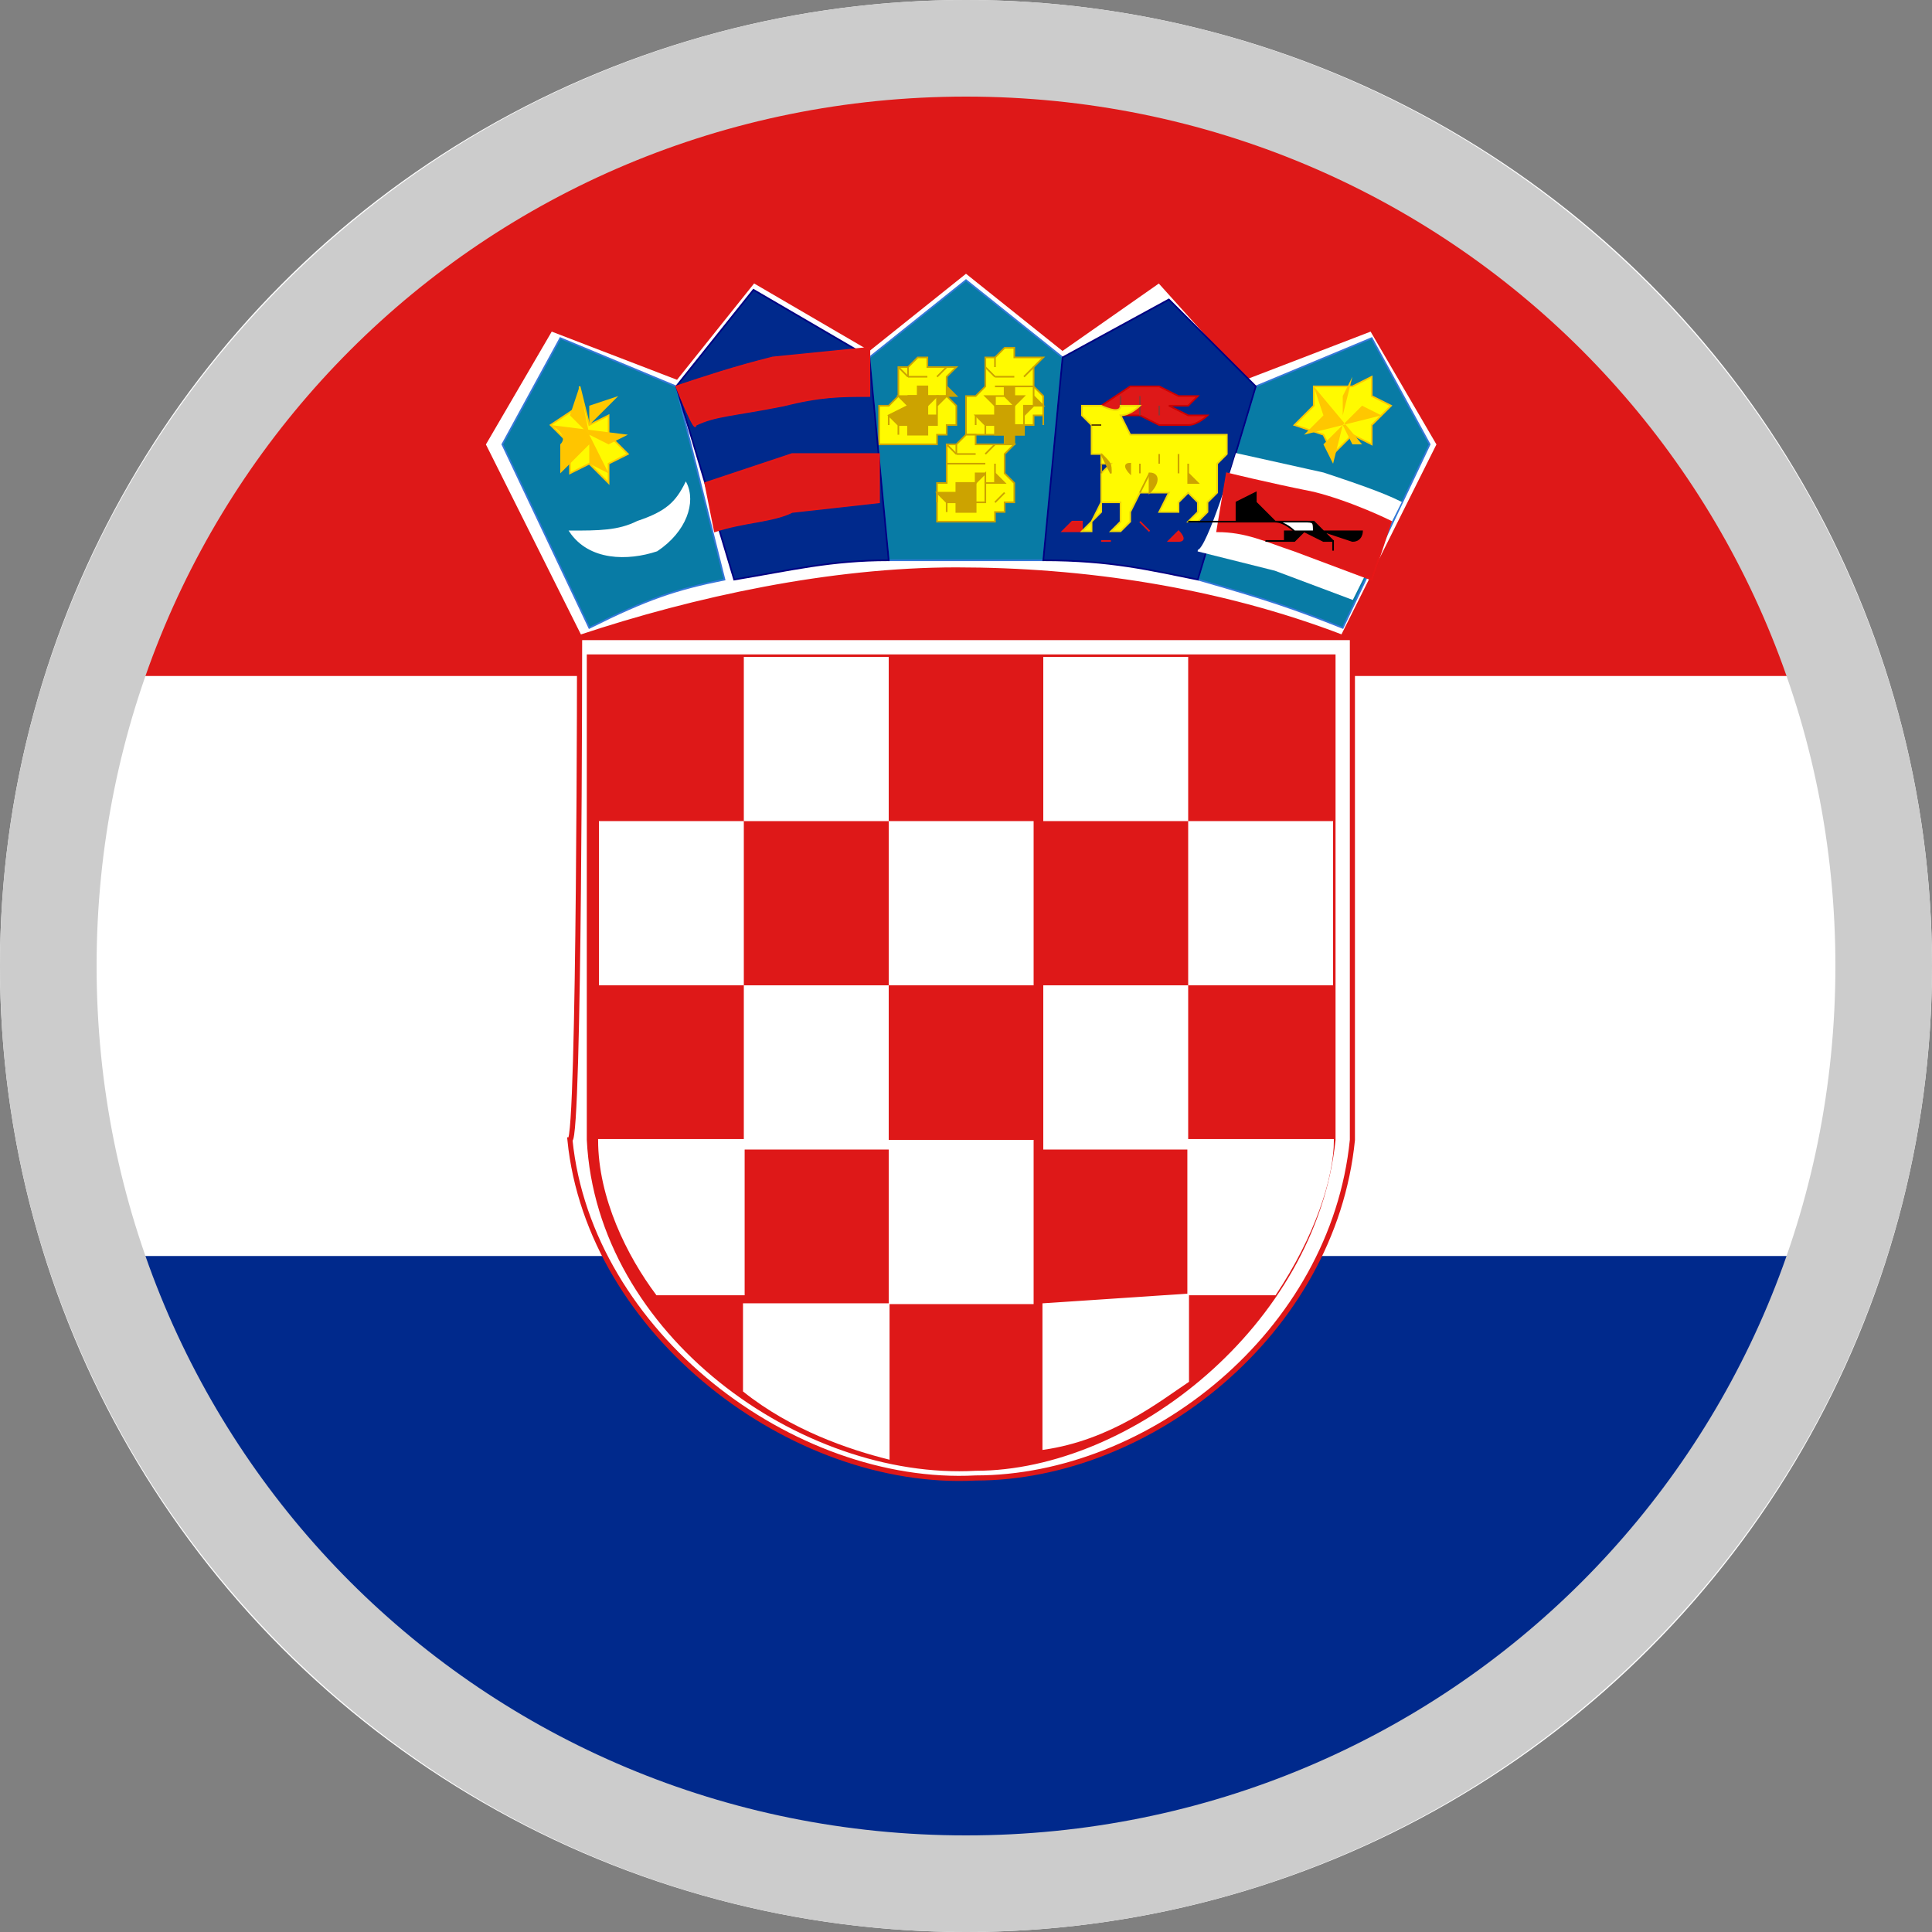 <?xml version="1.0" encoding="UTF-8" standalone="no"?>
<svg
   xmlns:dc="http://purl.org/dc/elements/1.1/"
   xmlns:cc="http://creativecommons.org/ns#"
   xmlns:rdf="http://www.w3.org/1999/02/22-rdf-syntax-ns#"
   xmlns:svg="http://www.w3.org/2000/svg"
   xmlns="http://www.w3.org/2000/svg"
   version="1.1"
   id="svg2"
   enable-background="new 0 0 20 20"
   viewBox="0 0 20 20">
  <rect x="0" y="0" width="20" height="20" fill="#808080" stroke="none"/>
  <defs
     id="defs181" />
  <style
     type="text/css"
     id="style3">.st0{fill:#FFFFFF;} .st1{fill:#00298C;} .st2{fill:#DE1818;} .st3{fill:none;stroke:#DE1818;stroke-width:5.300000e-02;stroke-linecap:round;} .st4{fill:#087BA5;} .st5{fill:none;stroke:#3477D9;stroke-width:1.700000e-02;} .st6{fill:none;stroke:#FFFFFF;stroke-width:1.500000e-02;} .st7{fill:#FFFA00;} .st8{fill:none;stroke:#CCA300;stroke-width:1.700000e-02;} .st9{fill:#CCA300;} .st10{fill:#663D19;} .st11{fill:none;stroke:#CCA300;stroke-width:7.000000e-03;} .st12{fill:none;stroke:#000082;stroke-width:1.700000e-02;} .st13{fill:none;stroke:#E61717;stroke-width:1.700000e-02;} .st14{fill:none;stroke:#CC0000;stroke-width:1.700000e-02;} .st15{fill:#8E3737;} .st16{fill:none;stroke:#8F3636;stroke-width:1.700000e-02;} .st17{fill:none;stroke:#EFD608;stroke-width:1.700000e-02;} .st18{fill:#664C00;} .st19{fill:none;stroke:#664C00;stroke-width:1.700000e-02;} .st20{fill:none;stroke:#FFFFFF;stroke-width:1.700000e-02;} .st21{fill:none;stroke:#000000;stroke-width:1.700000e-02;} .st22{fill:none;stroke:#FFC700;stroke-width:1.700000e-02;} .st23{fill:#FFC500;} .st24{fill:#FFC700;} .st25{fill:none;stroke:#DE1818;stroke-width:5.300000e-02;} .st26{fill:none;stroke:#DE1818;stroke-width:5.100000e-02;} .st27{fill:#CCCCCC;}</style>
  <circle
     style="fill:#ffffff"
     class="st0"
     cx="10"
     cy="10"
     r="10"
     id="circle5" />
  <path
     style="fill:#00298c"
     class="st1"
     d="m 18.553,13.002 -17.105,0 c 1.274,3.548 4.549,6.096 8.553,6.096 4.003,0 7.279,-2.548 8.553,-6.096 z"
     id="path7" />
  <path
     style="fill:#de1818"
     class="st2"
     d="m 10,0.902 c -4.003,0 -7.279,2.548 -8.553,6.096 l 17.105,0 C 17.278,3.45 14.003,0.902 9.999,0.902 Z"
     id="path9" />
  <path
     style="fill:#ffffff"
     class="st0"
     d="M 6,6.6 C 7.2,6.2 8.6,5.9 9.9,5.9 c 1.3,0 2.7,0.2 4,0.7 l 1,-2 L 14.2,3.4 12.9,3.9 12,2.9 11,3.6 10,2.8 9,3.6 7.8,2.9 7,3.9 5.7,3.4 5,4.6 l 1,2 z"
     id="path11" />
  <path
     class="st3"
     d="M 6,6.6 C 7.2,6.2 8.6,5.9 9.9,5.9 c 1.3,0 2.7,0.2 4,0.7 l 1,-2 L 14.2,3.4 12.9,3.9 12,2.9 11,3.6 10,2.8 9,3.6 7.8,2.9 7,3.9 5.7,3.4 5,4.6 l 1,2 z"
     id="path13" />
  <path
     style="fill:#087ba5"
     class="st4"
     d="M 12.4,6 13,4 14.2,3.5 14.8,4.6 13.9,6.5 C 13.4,6.3 13.1,6.2 12.4,6 Z"
     id="path15" />
  <path
     class="st5"
     d="M 12.4,6 13,4 14.2,3.5 14.8,4.6 13.9,6.5 C 13.4,6.3 13.1,6.2 12.4,6 Z"
     id="path17" />
  <path
     style="fill:#087ba5"
     class="st4"
     d="M 9.2,5.8 9,3.7 l 1,-0.8 1,0.8 -0.2,2.1 -1.6,0 z"
     id="path19" />
  <path
     class="st5"
     d="M 9.2,5.8 9,3.7 l 1,-0.8 1,0.8 -0.2,2.1 -1.6,0 z"
     id="path21" />
  <path
     style="fill:#087ba5"
     class="st4"
     d="M 6.1,6.5 5.2,4.6 5.8,3.5 7,4 7.5,6 C 7,6.1 6.7,6.2 6.1,6.5 Z"
     id="path23" />
  <path
     class="st5"
     d="M 6.1,6.5 5.2,4.6 5.8,3.5 7,4 7.5,6 C 7,6.1 6.7,6.2 6.1,6.5 Z"
     id="path25" />
  <path
     style="fill:#ffffff"
     class="st0"
     d="m 5.9,5.5 c 0.3,0 0.5,0 0.7,-0.1 C 6.9,5.3 7,5.2 7.1,5 7.2,5.2 7.1,5.5 6.8,5.7 6.5,5.8 6.1,5.8 5.9,5.5 Z"
     id="path27" />
  <path
     class="st6"
     d="m 5.9,5.5 c 0.3,0 0.5,0 0.7,-0.1 C 6.9,5.3 7,5.2 7.1,5 7.2,5.2 7.1,5.5 6.8,5.7 6.5,5.8 6.1,5.8 5.9,5.5 Z"
     id="path29" />
  <path
     style="fill:#fffa00"
     class="st7"
     d="m 10.2,4 -0.1,0.1 -0.1,0 0,0.4 0.6,0 0,-0.1 0.1,0 0,-0.1 0.1,0 0,-0.2 -0.1,-0.1 0,-0.2 0.1,-0.1 -0.3,0 0,-0.1 -0.1,0 -0.1,0.1 0,0.1 0,-0.1 -0.1,0 0,0.3 z"
     id="path31" />
  <path
     class="st8"
     d="m 10.2,4 -0.1,0.1 -0.1,0 0,0.4 0.6,0 0,-0.1 0.1,0 0,-0.1 0.1,0 0,-0.2 -0.1,-0.1 0,-0.2 0.1,-0.1 -0.3,0 0,-0.1 -0.1,0 -0.1,0.1 0,0.1 0,-0.1 -0.1,0 0,0.3 z m 0.6,0.4 0,-0.1"
     id="path33" />
  <path
     style="fill:#cca300"
     class="st9"
     d="m 10.1,4.3 0.1,0.1 0,0.1 0,-0.1 0.1,0 0,0.1 0.1,0 0,0.1 0.1,0 0,-0.1 0.1,0 0,-0.2 0.1,-0.1 0.1,0 -0.1,-0.1 0,-0.1 0,0.1 0,0.1 -0.1,0 0,0.2 -0.1,0 0,-0.2 -0.2,0 0,0.1 -0.2,0 z"
     id="path35" />
  <path
     class="st8"
     d="m 10.1,4.3 0.1,0.1 0,0.1 0,-0.1 0.1,0 0,0.1 0.1,0 0,0.1 0.1,0 0,-0.1 0.1,0 0,-0.2 0.1,-0.1 0.1,0 -0.1,-0.1 0,-0.1 0,0.1 0,0.1 -0.1,0 0,0.2 -0.1,0 0,-0.2 -0.2,0 0,0.1 -0.2,0 z"
     id="path37" />
  <path
     style="fill:#663d19"
     class="st10"
     d="m 10.4,4.4 0.1,0 -0.1,0 z"
     id="path39" />
  <path
     class="st11"
     d="m 10.4,4.4 0.1,0 -0.1,0 z"
     id="path41" />
  <path
     style="fill:#cca300"
     class="st9"
     d="m 10.6,4.1 -0.1,0.1 -0.1,-0.1 -0.1,0 0,0.1 -0.1,-0.1 0.2,0 0,-0.1 0.1,0 0,0.1 0.1,0 z"
     id="path43" />
  <path
     class="st8"
     d="m 10.6,4.1 -0.1,0.1 -0.1,-0.1 -0.1,0 0,0.1 -0.1,-0.1 0.2,0 0,-0.1 0.1,0 0,0.1 0.1,0 z"
     id="path45" />
  <path
     style="fill:#663d19"
     class="st10"
     d="M 10.4,4.2 Z M 10.5,4.1 Z"
     id="path47" />
  <path
     class="st8"
     d="m 10.3,4 0.4,0"
     id="path49" />
  <path
     style="fill:#cca300"
     class="st9"
     d="M 10.3,3.9 10.2,3.8 10.3,3.9 Z"
     id="path51" />
  <path
     class="st8"
     d="M 10.3,3.9 10.2,3.8 10.3,3.9 Z"
     id="path53" />
  <path
     style="fill:#cca300"
     class="st9"
     d="M 10.6,3.9 10.7,3.8 10.6,3.9 Z"
     id="path55" />
  <path
     class="st8"
     d="M 10.6,3.9 10.7,3.8 10.6,3.9 Z"
     id="path57" />
  <path
     style="fill:#cca300"
     class="st9"
     d="m 10.5,3.9 -0.2,0 0.1,0 0.1,0 z"
     id="path59" />
  <path
     class="st8"
     d="m 10.5,3.9 -0.2,0 0.1,0 0.1,0 z"
     id="path61" />
  <path
     style="fill:#cca300"
     class="st9"
     d="M 10.5,3.8 Z"
     id="path63" />
  <path
     class="st8"
     d="M 10.5,3.8 Z"
     id="path65" />
  <path
     style="fill:#cca300"
     class="st9"
     d="M 10.4,3.8 Z"
     id="path67" />
  <path
     class="st8"
     d="M 10.4,3.8 Z"
     id="path69" />
  <path
     style="fill:#cca300"
     class="st9"
     d="m 10.1,4.4 0,-0.1 0,0.1 z"
     id="path71" />
  <path
     class="st8"
     d="m 10.1,4.4 0,-0.1 0,0.1 z"
     id="path73" />
  <path
     style="fill:#cca300"
     class="st9"
     d="M 10.2,4.4 Z"
     id="path75" />
  <path
     class="st8"
     d="M 10.2,4.4 Z"
     id="path77" />
  <path
     style="fill:#fffa00"
     class="st7"
     d="m 9.3,4.1 -0.1,0.1 -0.1,0 0,0.4 0.6,0 0,-0.1 0.1,0 0,-0.1 0.1,0 0,-0.2 -0.1,-0.1 0,-0.2 0.1,-0.1 -0.3,0 0,-0.1 -0.1,0 -0.1,0.1 0,0.1 0,-0.1 -0.1,0 0,0.3 z"
     id="path79" />
  <path
     class="st8"
     d="m 9.3,4.1 -0.1,0.1 -0.1,0 0,0.4 0.6,0 0,-0.1 0.1,0 0,-0.1 0.1,0 0,-0.2 -0.1,-0.1 0,-0.2 0.1,-0.1 -0.3,0 0,-0.1 -0.1,0 -0.1,0.1 0,0.1 0,-0.1 -0.1,0 0,0.3 z m 0.6,0.3 0,-0.1"
     id="path81" />
  <path
     style="fill:#cca300"
     class="st9"
     d="m 9.2,4.3 0.1,0.1 0,0.1 0,-0.1 0.1,0 0,0.1 0.2,0 0,-0.1 0.1,0 0,-0.2 0.1,-0.1 0.1,0 -0.1,-0.1 0,-0.1 0,0.1 0,0.1 -0.1,0 0,0.2 -0.1,0 0,-0.2 -0.2,0 0,0.1 -0.2,0.1 z"
     id="path83" />
  <path
     class="st8"
     d="m 9.2,4.3 0.1,0.1 0,0.1 0,-0.1 0.1,0 0,0.1 0.2,0 0,-0.1 0.1,0 0,-0.2 0.1,-0.1 0.1,0 -0.1,-0.1 0,-0.1 0,0.1 0,0.1 -0.1,0 0,0.2 -0.1,0 0,-0.2 -0.2,0 0,0.1 -0.2,0.1 z"
     id="path85" />
  <path
     style="fill:#663d19"
     class="st10"
     d="m 9.5,4.4 0.1,0 -0.1,0 z"
     id="path87" />
  <path
     class="st11"
     d="m 9.5,4.4 0.1,0 -0.1,0 z"
     id="path89" />
  <path
     style="fill:#cca300"
     class="st9"
     d="M 9.7,4.1 9.6,4.2 9.5,4.1 l -0.1,0 0,0.1 -0.1,-0.1 0.2,0 0,-0.1 0.1,0 0,0.1 0.1,0 z"
     id="path91" />
  <path
     class="st8"
     d="M 9.7,4.1 9.6,4.2 9.5,4.1 l -0.1,0 0,0.1 -0.1,-0.1 0.2,0 0,-0.1 0.1,0 0,0.1 0.1,0 z"
     id="path93" />
  <path
     style="fill:#663d19"
     class="st10"
     d="m 9.5,4.2 z m 0.1,0 z"
     id="path95" />
  <path
     class="st8"
     d="m 9.4,4.1 0.4,0"
     id="path97" />
  <path
     style="fill:#cca300"
     class="st9"
     d="M 9.4,3.9 9.3,3.8 9.4,3.9 Z"
     id="path99" />
  <path
     class="st8"
     d="M 9.4,3.9 9.3,3.8 9.4,3.9 Z"
     id="path101" />
  <path
     style="fill:#cca300"
     class="st9"
     d="M 9.7,3.9 9.8,3.8 9.7,3.9 Z"
     id="path103" />
  <path
     class="st8"
     d="M 9.7,3.9 9.8,3.8 9.7,3.9 Z"
     id="path105" />
  <path
     style="fill:#cca300"
     class="st9"
     d="m 9.6,3.9 -0.2,0 0.1,0 0.1,0 z"
     id="path107" />
  <path
     class="st8"
     d="m 9.6,3.9 -0.2,0 0.1,0 0.1,0 z"
     id="path109" />
  <path
     style="fill:#cca300"
     class="st9"
     d="M 9.6,3.9 Z"
     id="path111" />
  <path
     class="st8"
     d="M 9.6,3.9 Z"
     id="path113" />
  <path
     style="fill:#cca300"
     class="st9"
     d="M 9.5,3.8 Z"
     id="path115" />
  <path
     class="st8"
     d="M 9.5,3.8 Z"
     id="path117" />
  <path
     style="fill:#cca300"
     class="st9"
     d="m 9.2,4.4 0,-0.1 0,0.1 z"
     id="path119" />
  <path
     class="st8"
     d="m 9.2,4.4 0,-0.1 0,0.1 z"
     id="path121" />
  <path
     style="fill:#cca300"
     class="st9"
     d="M 9.3,4.4 Z"
     id="path123" />
  <path
     class="st8"
     d="M 9.3,4.4 Z"
     id="path125" />
  <path
     style="fill:#00298c"
     class="st1"
     d="M 10.8,5.8 11,3.7 12.1,3.1 13,4 12.4,6 C 11.9,5.9 11.5,5.8 10.8,5.8 Z"
     id="path127" />
  <path
     class="st12"
     d="M 10.8,5.8 11,3.7 12.1,3.1 13,4 12.4,6 C 11.9,5.9 11.5,5.8 10.8,5.8 Z"
     id="path129" />
  <path
     style="fill:#fffa00"
     class="st7"
     d="m 9.8,4.8 0,0.2 -0.1,0 0,0.4 0.6,0 0,-0.1 0.1,0 0,-0.1 0.1,0 0,-0.2 -0.1,-0.1 0,-0.2 0.1,-0.1 -0.4,0 0,-0.1 -0.1,0 -0.1,0.1 0,0.1 0,-0.1 -0.1,0 0,0.2 z"
     id="path131" />
  <path
     class="st8"
     d="m 9.8,4.8 0,0.2 -0.1,0 0,0.4 0.6,0 0,-0.1 0.1,0 0,-0.1 0.1,0 0,-0.2 -0.1,-0.1 0,-0.2 0.1,-0.1 -0.4,0 0,-0.1 -0.1,0 -0.1,0.1 0,0.1 0,-0.1 -0.1,0 0,0.2 z m 0.5,0.4 0.1,-0.1"
     id="path133" />
  <path
     style="fill:#cca300"
     class="st9"
     d="m 9.7,5.1 0.1,0.1 0,0.1 0,-0.1 0.1,0 0,0.1 0.2,0 0,-0.1 0.1,0 0,-0.2 0.2,0 -0.1,-0.1 0,-0.1 0,0.1 0,0.1 -0.1,0 0,0.2 -0.1,0 0,-0.2 -0.2,0 0,0.1 -0.2,0 z"
     id="path135" />
  <path
     class="st8"
     d="m 9.7,5.1 0.1,0.1 0,0.1 0,-0.1 0.1,0 0,0.1 0.2,0 0,-0.1 0.1,0 0,-0.2 0.2,0 -0.1,-0.1 0,-0.1 0,0.1 0,0.1 -0.1,0 0,0.2 -0.1,0 0,-0.2 -0.2,0 0,0.1 -0.2,0 z"
     id="path137" />
  <path
     style="fill:#663d19"
     class="st10"
     d="m 10,5.2 0.1,0 -0.1,0 z"
     id="path139" />
  <path
     class="st11"
     d="m 10,5.2 0.1,0 -0.1,0 z"
     id="path141" />
  <path
     style="fill:#cca300"
     class="st9"
     d="M 10.2,4.9 10.1,5 9.9,5 l 0.2,0 0,-0.1 0.1,0 0,0.1 0,-0.1 z"
     id="path143" />
  <path
     class="st8"
     d="M 10.2,4.9 10.1,5 9.9,5 l 0.2,0 0,-0.1 0.1,0 0,0.1 0,-0.1 z"
     id="path145" />
  <path
     style="fill:#663d19"
     class="st10"
     d="m 9.9,5 z m 0.2,0 z"
     id="path147" />
  <path
     class="st8"
     d="m 9.8,4.8 0.4,0"
     id="path149" />
  <path
     style="fill:#cca300"
     class="st9"
     d="M 9.9,4.7 9.8,4.6 9.9,4.7 Z"
     id="path151" />
  <path
     class="st8"
     d="M 9.9,4.7 9.8,4.6 9.9,4.7 Z"
     id="path153" />
  <path
     style="fill:#cca300"
     class="st9"
     d="M 10.2,4.7 10.3,4.6 10.2,4.7 Z"
     id="path155" />
  <path
     class="st8"
     d="M 10.2,4.7 10.3,4.6 10.2,4.7 Z"
     id="path157" />
  <path
     style="fill:#cca300"
     class="st9"
     d="m 10.1,4.7 -0.2,0 0.1,0 0.1,0 z"
     id="path159" />
  <path
     class="st8"
     d="m 10.1,4.7 -0.2,0 0.1,0 0.1,0 z"
     id="path161" />
  <path
     style="fill:#cca300"
     class="st9"
     d="M 10.1,4.7 Z"
     id="path163" />
  <path
     class="st8"
     d="M 10.1,4.7 Z"
     id="path165" />
  <path
     style="fill:#cca300"
     class="st9"
     d="M 10,4.6 Z"
     id="path167" />
  <path
     class="st8"
     d="M 10,4.6 Z"
     id="path169" />
  <path
     style="fill:#cca300"
     class="st9"
     d="m 9.7,5.2 0,-0.1 0,0.1 z"
     id="path171" />
  <path
     class="st8"
     d="m 9.7,5.2 0,-0.1 0,0.1 z"
     id="path173" />
  <path
     style="fill:#cca300"
     class="st9"
     d="M 9.7,5.2 Z"
     id="path175" />
  <path
     class="st8"
     d="M 9.7,5.2 Z"
     id="path177" />
  <path
     style="fill:#de1818"
     class="st2"
     d="m 11.1,5.4 -0.1,0.1 0.2,0 0,-0.1 -0.1,0 z"
     id="path179" />
  <path
     class="st13"
     d="m 11.1,5.4 -0.1,0.1 0.2,0 0,-0.1 -0.1,0 z"
     id="path181" />
  <path
     style="fill:#de1818"
     class="st2"
     d="m 11.4,5.6 0.1,0 -0.1,0 z"
     id="path183" />
  <path
     class="st13"
     d="m 11.4,5.6 0.1,0 -0.1,0 z"
     id="path185" />
  <path
     style="fill:#de1818"
     class="st2"
     d="M 11.8,5.4 11.9,5.5 11.8,5.4 Z"
     id="path187" />
  <path
     class="st13"
     d="M 11.8,5.4 11.9,5.5 11.8,5.4 Z"
     id="path189" />
  <path
     style="fill:#de1818"
     class="st2"
     d="m 12.2,5.5 -0.1,0.1 0.1,0 c 0.1,0 0,-0.1 0,-0.1 z"
     id="path191" />
  <path
     class="st13"
     d="m 12.2,5.5 -0.1,0.1 0.1,0 c 0.1,0 0,-0.1 0,-0.1 z"
     id="path193" />
  <path
     style="fill:#de1818"
     class="st2"
     d="m 11.4,4.2 0.2,0.1 0.2,0 0.2,0.1 0.3,0 c 0.1,0 0.2,-0.1 0.2,-0.1 l -0.2,0 -0.2,-0.1 0.2,0 0.1,-0.1 -0.2,0 L 12,4 11.7,4 11.4,4.2 Z"
     id="path195" />
  <path
     class="st14"
     d="m 11.4,4.2 0.2,0.1 0.2,0 0.2,0.1 0.3,0 c 0.1,0 0.2,-0.1 0.2,-0.1 l -0.2,0 -0.2,-0.1 0.2,0 0.1,-0.1 -0.2,0 L 12,4 11.7,4 11.4,4.2 Z"
     id="path197" />
  <path
     style="fill:#8e3737"
     class="st15"
     d="M 11.4,4.1 Z"
     id="path199" />
  <path
     class="st16"
     d="M 11.4,4.1 Z"
     id="path201" />
  <path
     style="fill:#8e3737"
     class="st15"
     d="M 11.6,4.3 Z"
     id="path203" />
  <path
     class="st16"
     d="M 11.6,4.3 Z"
     id="path205" />
  <path
     style="fill:#8e3737"
     class="st15"
     d="m 11.6,4.1 0,0.1 0,-0.1 z"
     id="path207" />
  <path
     class="st16"
     d="m 11.6,4.1 0,0.1 0,-0.1 z"
     id="path209" />
  <path
     style="fill:#8e3737"
     class="st15"
     d="m 11.8,4.1 0,0.1 0,-0.1 z"
     id="path211" />
  <path
     class="st16"
     d="m 11.8,4.1 0,0.1 0,-0.1 z"
     id="path213" />
  <path
     style="fill:#8e3737"
     class="st15"
     d="m 11.8,4.3 0,-0.1 0,0.1 z"
     id="path215" />
  <path
     class="st16"
     d="m 11.8,4.3 0,-0.1 0,0.1 z"
     id="path217" />
  <path
     style="fill:#8e3737"
     class="st15"
     d="m 12,4.2 0,0.1 0,-0.1 z"
     id="path219" />
  <path
     class="st16"
     d="m 12,4.2 0,0.1 0,-0.1 z"
     id="path221" />
  <path
     style="fill:#8e3737"
     class="st15"
     d="M 12,4.2 Z"
     id="path223" />
  <path
     class="st16"
     d="M 12,4.2 Z"
     id="path225" />
  <path
     style="fill:#8e3737"
     class="st15"
     d="M 12.1,4.2 Z"
     id="path227" />
  <path
     class="st16"
     d="M 12.1,4.2 Z"
     id="path229" />
  <path
     style="fill:#8e3737"
     class="st15"
     d="M 12.1,4.3 Z"
     id="path231" />
  <path
     class="st16"
     d="M 12.1,4.3 Z"
     id="path233" />
  <path
     style="fill:#8e3737"
     class="st15"
     d="M 12.3,4.3 Z"
     id="path235" />
  <path
     class="st16"
     d="M 12.3,4.3 Z"
     id="path237" />
  <path
     style="fill:#fffa00"
     class="st7"
     d="m 11.4,4.2 -0.2,0 0,0.1 0.1,0.1 0,0.3 0.1,0 0,0.1 0.1,0 -0.1,0.1 0,0.4 -0.1,0.1 -0.1,0.1 0.1,0 0,-0.1 0.1,-0.2 0.2,0 0,0.2 -0.1,0.1 0.1,0 0.1,-0.1 0,-0.1 0.1,-0.2 0.3,0 -0.1,0.2 0.2,0 0,-0.1 0.1,-0.1 0.1,0.1 0,0.1 -0.1,0.1 0.1,0 0.1,-0.1 0,-0.1 0.1,-0.1 0,-0.3 0.1,-0.1 0,-0.2 -1,0 -0.1,-0.2 c 0.1,0 0.2,-0.1 0.2,-0.1 l -0.2,0 c 0,0.1 -0.2,0 -0.2,0 z"
     id="path239" />
  <path
     class="st17"
     d="m 11.4,4.2 -0.2,0 0,0.1 0.1,0.1 0,0.3 0.1,0 0,0.1 0.1,0 -0.1,0.1 0,0.4 -0.1,0.1 -0.1,0.1 0.1,0 0,-0.1 0.1,-0.2 0.2,0 0,0.2 -0.1,0.1 0.1,0 0.1,-0.1 0,-0.1 0.1,-0.2 0.3,0 -0.1,0.2 0.2,0 0,-0.1 0.1,-0.1 0.1,0.1 0,0.1 -0.1,0.1 0.1,0 0.1,-0.1 0,-0.1 0.1,-0.1 0,-0.3 0.1,-0.1 0,-0.2 -1,0 -0.1,-0.2 c 0.1,0 0.2,-0.1 0.2,-0.1 l -0.2,0 c 0,0.1 -0.2,0 -0.2,0 z"
     id="path241" />
  <path
     style="fill:#664c00"
     class="st18"
     d="m 11.3,4.4 0.1,0 -0.1,0 z"
     id="path243" />
  <path
     class="st19"
     d="m 11.3,4.4 0.1,0 -0.1,0 z"
     id="path245" />
  <path
     style="fill:#cca300"
     class="st9"
     d="m 11.4,4.9 0,-0.1 0,0.1 z"
     id="path247" />
  <path
     class="st8"
     d="m 11.4,4.9 0,-0.1 0,0.1 z"
     id="path249" />
  <path
     style="fill:#cca300"
     class="st9"
     d="m 11.7,4.9 0,-0.1 c -0.1,0 0,0.1 0,0.1 z"
     id="path251" />
  <path
     class="st8"
     d="m 11.7,4.9 0,-0.1 c -0.1,0 0,0.1 0,0.1 z"
     id="path253" />
  <path
     style="fill:#cca300"
     class="st9"
     d="m 11.8,4.9 0,-0.1 0,0.1 z"
     id="path255" />
  <path
     class="st8"
     d="m 11.8,4.9 0,-0.1 0,0.1 z"
     id="path257" />
  <path
     style="fill:#cca300"
     class="st9"
     d="M 11.8,5.1 11.9,4.9 11.8,5.1 Z"
     id="path259" />
  <path
     class="st8"
     d="M 11.8,5.1 11.9,4.9 11.8,5.1 Z"
     id="path261" />
  <path
     style="fill:#cca300"
     class="st9"
     d="m 11.9,5.1 0,-0.2 c 0.1,0 0.1,0.1 0,0.2 z"
     id="path263" />
  <path
     class="st8"
     d="m 11.9,5.1 0,-0.2 c 0.1,0 0.1,0.1 0,0.2 z"
     id="path265" />
  <path
     style="fill:#cca300"
     class="st9"
     d="m 12,4.8 0,-0.1 0,0.1 z"
     id="path267" />
  <path
     class="st8"
     d="m 12,4.8 0,-0.1 0,0.1 z"
     id="path269" />
  <path
     style="fill:#cca300"
     class="st9"
     d="m 12.2,4.9 0,-0.2 0,0.2 z"
     id="path271" />
  <path
     class="st8"
     d="m 12.2,4.9 0,-0.2 0,0.2 z"
     id="path273" />
  <path
     style="fill:#cca300"
     class="st9"
     d="m 12.3,4.8 0,0.2 0.1,0 -0.1,-0.1 0,-0.1 z"
     id="path275" />
  <path
     class="st8"
     d="m 12.3,4.8 0,0.2 0.1,0 -0.1,-0.1 0,-0.1 z"
     id="path277" />
  <path
     style="fill:#ffffff"
     class="st0"
     d="m 12.8,4.7 0.9,0.2 C 14,5 14.3,5.1 14.5,5.2 L 14,6.2 13.2,5.9 12.4,5.7 c 0.1,0 0.4,-1 0.4,-1 z"
     id="path279" />
  <path
     class="st20"
     d="m 12.8,4.7 0.9,0.2 C 14,5 14.3,5.1 14.5,5.2 L 14,6.2 13.2,5.9 12.4,5.7 c 0.1,0 0.4,-1 0.4,-1 z"
     id="path281" />
  <path
     style="fill:#de1818"
     class="st2"
     d="m 12.7,4.9 c 0,0 0.4,0.1 0.9,0.2 0.4,0.1 0.8,0.3 0.8,0.3 L 14.2,6 13.4,5.7 C 13.1,5.6 12.9,5.5 12.6,5.5 l 0.1,-0.6 z"
     id="path283" />
  <path
     class="st13"
     d="m 12.7,4.9 c 0,0 0.4,0.1 0.9,0.2 0.4,0.1 0.8,0.3 0.8,0.3 L 14.2,6 13.4,5.7 C 13.1,5.6 12.9,5.5 12.6,5.5 l 0.1,-0.6 z"
     id="path285" />
  <path
     d="m 12.8,5.2 0.2,-0.1 0,0.1 0.1,0.1 0.1,0.1 0.4,0 0.1,0.1 0.4,0 c 0,0 0,0.1 -0.1,0.1 l -0.3,-0.1 0.1,0.1 0,0.1 0,-0.1 -0.1,0 -0.2,-0.1 -0.1,0.1 -0.3,0 0.1,0 0.1,0 0,-0.1 0.1,0 c 0,-0.1 0,-0.1 -0.1,-0.1 l -1,0 0.2,0 0.1,0 0.2,0 0,-0.2 z"
     id="path287" />
  <path
     class="st21"
     d="m 12.8,5.2 0.2,-0.1 0,0.1 0.1,0.1 0.1,0.1 0.4,0 0.1,0.1 0.4,0 c 0,0 0,0.1 -0.1,0.1 l -0.3,-0.1 0.1,0.1 0,0.1 0,-0.1 -0.1,0 -0.2,-0.1 -0.1,0.1 -0.3,0 0.1,0 0.1,0 0,-0.1 0.1,0 c 0,-0.1 0,-0.1 -0.1,-0.1 l -1,0 0.2,0 0.1,0 0.2,0 0,-0.2 z"
     id="path289" />
  <path
     style="fill:#ffffff"
     class="st0"
     d="m 13.4,5.5 0.2,0 c 0,-0.1 0,-0.1 -0.1,-0.1 l -0.3,0 c 0.1,0 0.2,0.1 0.2,0.1 z"
     id="path291" />
  <path
     class="st21"
     d="m 13.4,5.5 0.2,0 c 0,-0.1 0,-0.1 -0.1,-0.1 l -0.3,0 c 0.1,0 0.2,0.1 0.2,0.1 z"
     id="path293" />
  <path
     style="fill:#00298c"
     class="st1"
     d="M 7.6,6 7,4 7.8,3 9,3.7 9.2,5.8 C 8.6,5.8 8.2,5.9 7.6,6 Z"
     id="path295" />
  <path
     class="st12"
     d="M 7.6,6 7,4 7.8,3 9,3.7 9.2,5.8 C 8.6,5.8 8.2,5.9 7.6,6 Z"
     id="path297" />
  <path
     style="fill:#fffa00"
     class="st7"
     d="M 5.7,4.4 5.9,4.6 5.9,4.9 6.1,4.8 6.3,5 6.3,4.8 6.5,4.7 6.3,4.5 6.3,4.3 6.1,4.4 6,4 6,4.2 5.7,4.4 Z"
     id="path299" />
  <path
     class="st22"
     d="M 5.7,4.4 5.9,4.6 5.9,4.9 6.1,4.8 6.3,5 6.3,4.8 6.5,4.7 6.3,4.5 6.3,4.3 6.1,4.4 6,4 6,4.2 5.7,4.4 Z"
     id="path301" />
  <path
     style="fill:#ffc500"
     class="st23"
     d="M 5.7,4.4 6.5,4.5 6.3,4.6 6.1,4.5 6.3,4.9 6.1,4.8 6.1,4.6 5.8,4.9 5.8,4.6 C 5.9,4.5 5.7,4.4 5.7,4.4 Z"
     id="path303" />
  <path
     style="fill:#ffc700"
     class="st24"
     d="M 5.9,4.3 6.1,4.5 6,4 5.9,4.3 Z M 6.1,4.2 6.1,4.4 6.4,4.1 6.1,4.2 Z"
     id="path305" />
  <path
     style="fill:#fffa00"
     class="st7"
     d="m 13.6,4 0,0.2 -0.2,0.2 0.3,0.1 0.1,0.2 0.2,-0.2 0.2,0.1 0,-0.2 0.2,-0.2 -0.2,-0.1 0,-0.2 L 14,4 13.6,4 Z"
     id="path307" />
  <path
     class="st22"
     d="m 13.6,4 0,0.2 -0.2,0.2 0.3,0.1 0.1,0.2 0.2,-0.2 0.2,0.1 0,-0.2 0.2,-0.2 -0.2,-0.1 0,-0.2 L 14,4 13.6,4 Z"
     id="path309" />
  <path
     style="fill:#ffc700"
     class="st24"
     d="M 13.6,4 14.1,4.6 14,4.6 13.9,4.4 13.8,4.8 13.7,4.6 13.9,4.4 13.5,4.5 13.7,4.3 13.6,4 Z m 0.3,0.1 0,0.2 0.1,-0.4 -0.1,0.2 z m 0.2,0.1 -0.2,0.2 0.4,-0.1 -0.2,-0.1 z"
     id="path311" />
  <path
     style="fill:#de1818"
     class="st2"
     d="M 7,4 C 7.3,3.9 7.6,3.8 8,3.7 L 9,3.6 9,4.1 C 8.7,4.1 8.5,4.1 8.1,4.2 7.6,4.3 7.4,4.3 7.2,4.4 7.2,4.5 7,4 7,4 Z"
     id="path313" />
  <path
     class="st13"
     d="M 7,4 C 7.3,3.9 7.6,3.8 8,3.7 L 9,3.6 9,4.1 C 8.7,4.1 8.5,4.1 8.1,4.2 7.6,4.3 7.4,4.3 7.2,4.4 7.2,4.5 7,4 7,4 Z"
     id="path315" />
  <path
     style="fill:#de1818"
     class="st2"
     d="M 7.3,5 7.4,5.5 C 7.7,5.4 8,5.4 8.2,5.3 L 9.1,5.2 9.1,4.7 8.2,4.7 7.3,5 Z"
     id="path317" />
  <path
     class="st13"
     d="M 7.3,5 7.4,5.5 C 7.7,5.4 8,5.4 8.2,5.3 L 9.1,5.2 9.1,4.7 8.2,4.7 7.3,5 Z"
     id="path319" />
  <path
     style="fill:#ffffff"
     class="st0"
     d="m 6,6.6 8,0 0,5.2 c -0.2,2 -2.1,3.5 -3.9,3.5 C 8.2,15.4 6.1,13.8 5.9,11.8 6,11.8 6,6.6 6,6.6 Z"
     id="path321" />
  <path
     class="st25"
     d="m 6,6.6 8,0 0,5.2 c -0.2,2 -2.1,3.5 -3.9,3.5 C 8.2,15.4 6.1,13.8 5.9,11.8 6,11.8 6,6.6 6,6.6 Z"
     id="path323" />
  <path
     style="fill:#de1818"
     class="st2"
     d="m 6.1,6.8 7.7,0 0,5 c -0.2,1.9 -2.1,3.4 -3.7,3.4 -1.8,0.1 -3.9,-1.4 -4,-3.4 l 0,-5 z"
     id="path325" />
  <path
     class="st26"
     d="m 6.1,6.8 7.7,0 0,5 c -0.2,1.9 -2.1,3.4 -3.7,3.4 -1.8,0.1 -3.9,-1.4 -4,-3.4 l 0,-5 z"
     id="path327" />
  <path
     style="fill:#ffffff"
     class="st0"
     d="m 7.7,6.8 1.5,0 0,1.7 -1.5,0 0,-1.7 z m 4.6,5 0,1.6 0.9,0 c 0.4,-0.6 0.6,-1.2 0.6,-1.6 l -1.5,0 z"
     id="path329" />
  <path
     class="st20"
     d="m 12.3,11.8 0,1.6 0.9,0 c 0.4,-0.6 0.6,-1.2 0.6,-1.6 l -1.5,0 z"
     id="path331" />
  <path
     style="fill:#ffffff"
     class="st0"
     d="m 10.8,13.5 0,1.5 c 0.7,-0.1 1.2,-0.5 1.5,-0.7 l 0,-0.9 -1.5,0.1 z"
     id="path333" />
  <path
     class="st20"
     d="m 10.8,13.5 0,1.5 c 0.7,-0.1 1.2,-0.5 1.5,-0.7 l 0,-0.9 -1.5,0.1 z"
     id="path335" />
  <path
     style="fill:#ffffff"
     class="st0"
     d="m 7.7,13.5 0,0.9 c 0.5,0.4 1.1,0.6 1.5,0.7 l 0,-1.6 -1.5,0 z"
     id="path337" />
  <path
     class="st20"
     d="m 7.7,13.5 0,0.9 c 0.5,0.4 1.1,0.6 1.5,0.7 l 0,-1.6 -1.5,0 z"
     id="path339" />
  <path
     style="fill:#ffffff"
     class="st0"
     d="m 6.2,11.8 c 0,0.6 0.3,1.2 0.6,1.6 l 0.9,0 0,-1.6 -1.5,0 z"
     id="path341" />
  <path
     class="st20"
     d="m 6.2,11.8 c 0,0.6 0.3,1.2 0.6,1.6 l 0.9,0 0,-1.6 -1.5,0 z"
     id="path343" />
  <path
     style="fill:#ffffff"
     class="st0"
     d="m 6.2,8.5 1.5,0 0,1.7 -1.5,0 0,-1.7 z m 3,0 1.5,0 0,1.7 -1.5,0 0,-1.7 z m 1.6,-1.7 1.5,0 0,1.7 -1.5,0 0,-1.7 z m 1.5,1.7 1.5,0 0,1.7 -1.5,0 0,-1.7 z m -4.6,1.7 1.5,0 0,1.7 -1.5,0 0,-1.7 z m 3.1,0 1.5,0 0,1.7 -1.5,0 0,-1.7 z m -1.6,1.6 1.5,0 0,1.7 -1.5,0 0,-1.7 z"
     id="path345" />
  <path
     style="fill:#cca300"
     class="st9"
     d="M 11.5,4.9 11.4,4.7 c 0.1,0.1 0.1,0.1 0.1,0.2 z"
     id="path347" />
  <path
     class="st8"
     d="M 11.5,4.9 11.4,4.7 c 0.1,0.1 0.1,0.1 0.1,0.2 z"
     id="path349" />
  <path
     style="fill:#cccccc"
     id="path351"
     class="st27"
     d="M 10,0 C 4.5,0 0,4.5 0,10 0,15.5 4.5,20 10,20 15.5,20 20,15.5 20,10 20,4.5 15.5,0 10,0 Z m 0,19 C 5,19 1,15 1,10 1,5 5,1 10,1 c 5,0 9,4 9,9 0,5 -4,9 -9,9 z" />
</svg>
